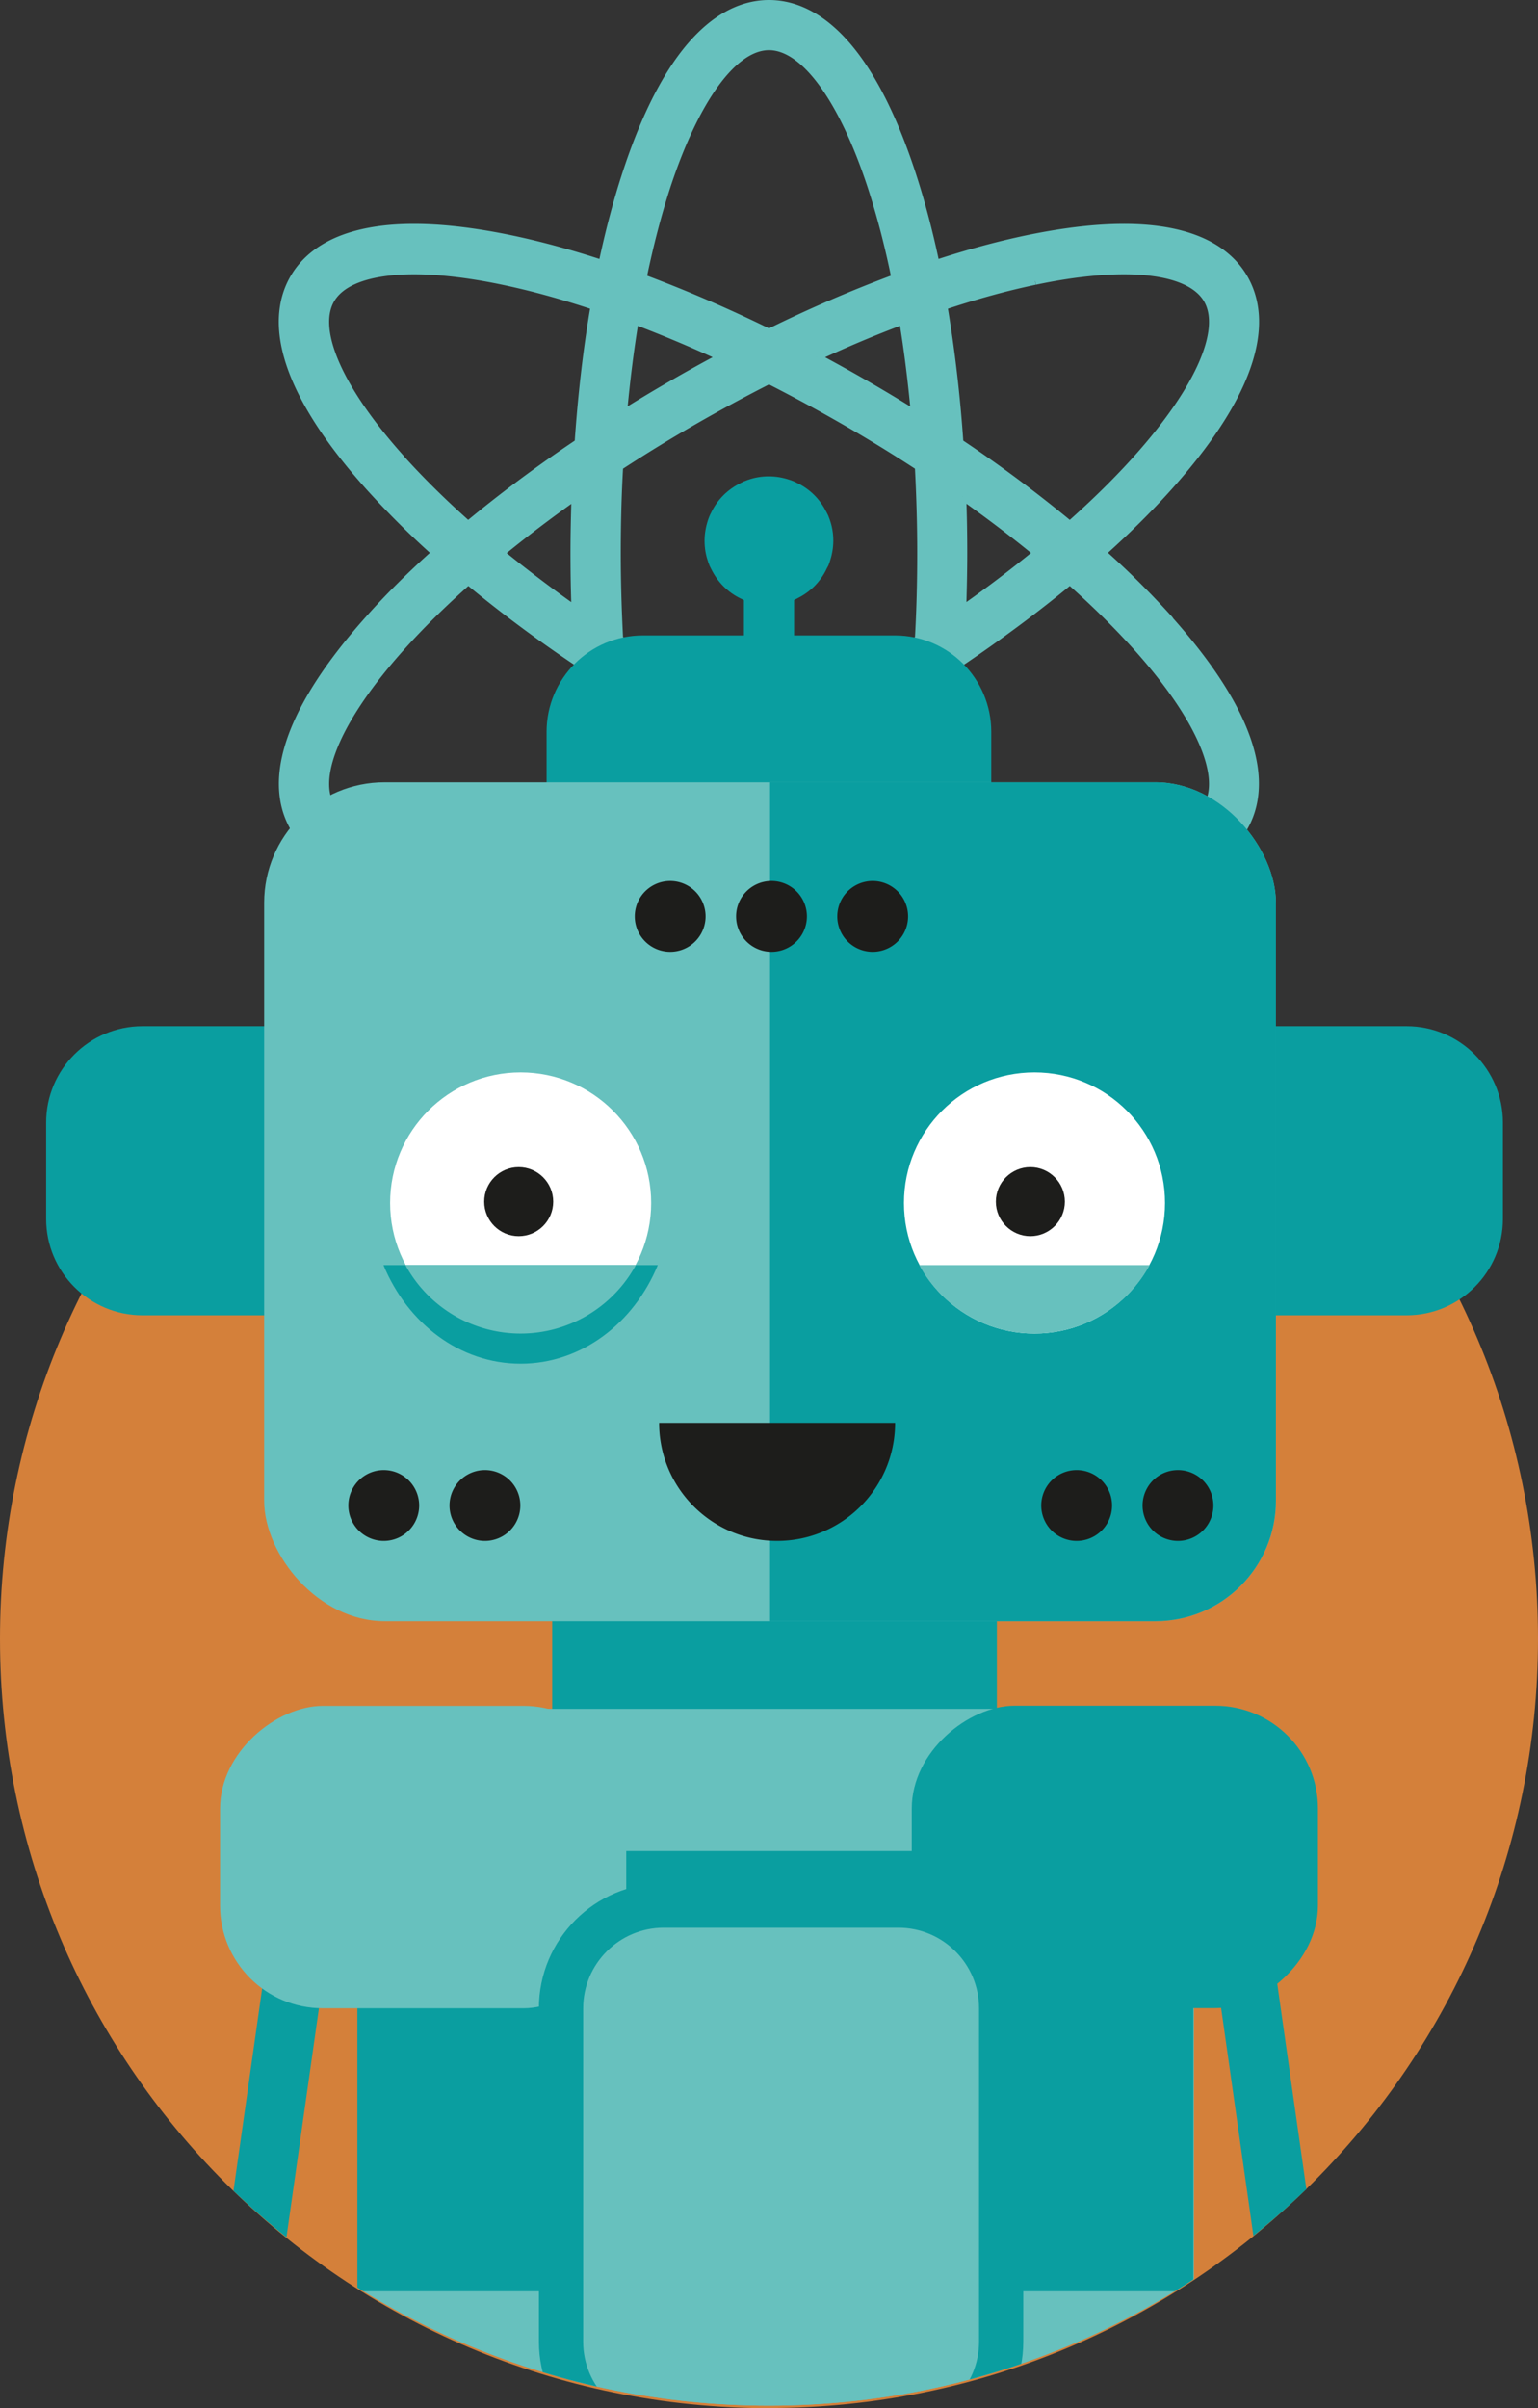 <svg version="1.1" viewBox="0 0 104.28 163.19" xmlns="http://www.w3.org/2000/svg">
  <rect x="0" y="0" width="104.28" height="163.19" fill="#333333" stroke="none"/>
  <defs id="defs5069">
    <clipPath id="clippath">
      <path class="cls-6" d="M104.21 111.73 104.27 0H0v111.67c0 28.47 23.34 51.56 52.14 51.56s52.14-23.08 52.14-51.56l-.06.06z" id="path5058"/>
    </clipPath>
    <clipPath id="clippath-1">
      <path class="cls-6" d="M52.57 113.06H82.4v82.19H52.57Z" id="path5061"/>
    </clipPath>
    <clipPath id="clippath-2">
      <rect class="cls-6" x="17.91" y="53.22" width="68.6" height="56.85" rx="8.17" ry="8.17" id="rect5064"/>
    </clipPath>
    <style id="style5067">.cls-2{fill:#67c1be}.cls-4{fill:#0a9ea0}.cls-6{fill:none}.cls-11{fill:#1d1d1b}</style>
  </defs>
  <path d="M52.14 163.18c28.79 0 52.14-23.34 52.14-52.14S80.94 58.9 52.14 58.9 0 82.25 0 111.05c0 28.8 23.34 52.14 52.14 52.14" style="fill:#d4803a" id="path5071"/>
  <g clip-path="url(#clippath)" id="g5111" transform="translate(0 -.21)">
    <path class="cls-4" d="M15.71 165.75c-.09 0-.19 0-.28-.02a2.005 2.005 0 0 1-1.7-2.26l4.4-31.02c.16-1.09 1.17-1.86 2.26-1.7 1.09.15 1.85 1.17 1.7 2.26l-4.4 31.02a2 2 0 0 1-1.98 1.72zm73 0a2 2 0 0 1-1.98-1.72l-4.4-31.02c-.16-1.09.61-2.11 1.7-2.26 1.1-.16 2.11.61 2.26 1.7l4.4 31.02c.16 1.09-.61 2.11-1.7 2.26-.1.01-.19.02-.28.02zM37.44 93.17v48.55c0 3.61 2.92 6.53 6.53 6.53h17.09c3.61 0 6.53-2.92 6.53-6.53V93.17" id="path5073"/>
    <rect class="cls-2" x="12.99" y="127.29" width="79.24" height="56.68" rx="9.72" ry="9.72" transform="rotate(-90 52.61 155.63)" id="rect5075"/>
    <rect class="cls-4" x="12.8" y="127.14" width="79.54" height="56.68" rx="9.72" ry="9.72" transform="rotate(-90 52.57 155.48)" clip-path="url(#clippath-1)" id="rect5077"/>
    <rect class="cls-2" x="18.44" y="112.28" width="20.49" height="27.54" rx="6.96" ry="6.96" transform="rotate(-90 28.69 126.05)" id="rect5079"/>
    <rect class="cls-4" x="65.34" y="112.28" width="20.49" height="27.54" rx="6.96" ry="6.96" transform="rotate(-90 75.585 126.045)" id="rect5081"/>
    <rect class="cls-2" x="34.7" y="132.68" width="36.51" height="29.83" rx="6.96" ry="6.96" transform="rotate(-90 52.96 147.59)" id="rect5083"/>
    <path class="cls-4" d="M60.92 167.35H45c-4.66 0-8.46-3.79-8.46-8.46v-22.6c0-4.66 3.79-8.46 8.46-8.46h15.92c4.66 0 8.46 3.79 8.46 8.46v22.6c0 4.66-3.79 8.46-8.46 8.46zM45 130.84c-3.01 0-5.46 2.45-5.46 5.46v22.6c0 3.01 2.45 5.46 5.46 5.46h15.92c3.01 0 5.46-2.45 5.46-5.46v-22.6c0-3.01-2.45-5.46-5.46-5.46z" id="path5085"/>
    <path d="M81.85 54.84c-1.19 2.07-5.56 2.54-11.67 1.26-1.96-.41-4.03-.98-6.19-1.7.5-2.92.86-6.02 1.08-9.25 2.68-1.81 5.19-3.67 7.47-5.56 1.7 1.51 3.23 3.02 4.57 4.51 4.17 4.65 5.94 8.67 4.75 10.74m-22.79 7.68C57.12 68.45 54.53 72 52.14 72c-2.39 0-4.98-3.54-6.93-9.48-.62-1.9-1.17-3.98-1.62-6.21 2.77-1.03 5.64-2.26 8.55-3.69 2.9 1.42 5.78 2.66 8.55 3.69-.46 2.23-1 4.31-1.62 6.21M34.1 56.1c-6.11 1.28-10.48.81-11.67-1.26-1.19-2.07.58-6.08 4.75-10.74 1.33-1.49 2.87-3 4.57-4.51 2.28 1.89 4.78 3.76 7.47 5.56.22 3.23.58 6.33 1.08 9.25-2.16.72-4.23 1.29-6.19 1.7m-6.93-24.84c-4.17-4.65-5.94-8.67-4.75-10.74 1.19-2.07 5.56-2.54 11.67-1.26 1.96.41 4.03.98 6.19 1.7-.5 2.92-.86 6.02-1.08 9.25-2.69 1.8-5.19 3.67-7.47 5.56-1.7-1.51-3.23-3.02-4.57-4.51m18.04-18.42c1.95-5.93 4.54-9.48 6.93-9.48 2.39 0 4.98 3.54 6.93 9.48.62 1.9 1.17 3.99 1.62 6.21a91.563 91.563 0 0 0-8.55 3.69 95.533 95.533 0 0 0-8.55-3.69c.46-2.23 1-4.31 1.62-6.21m20.05 21.01c1.78 1.26 3.47 2.54 5.04 3.83a83.995 83.995 0 0 1-5.04 3.82c.04-1.26.07-2.54.07-3.82 0-1.28-.02-2.56-.07-3.83m-9.87-9.45c1.98-.92 3.93-1.74 5.83-2.45.33 2.01.59 4.11.79 6.28-1.07-.67-2.17-1.33-3.28-1.97-1.11-.64-2.23-1.26-3.35-1.86m-13.12 3.83c.2-2.17.46-4.27.79-6.28 1.9.72 3.86 1.54 5.83 2.45-1.11.59-2.23 1.21-3.35 1.86-1.11.64-2.21 1.3-3.28 1.97M39 41.51a93.36 93.36 0 0 1-5.04-3.82c1.57-1.29 3.26-2.57 5.04-3.83-.04 1.26-.07 2.54-.07 3.83s.02 2.56.07 3.82m9.88 9.45c-1.98.92-3.93 1.74-5.83 2.45-.33-2.01-.6-4.11-.79-6.28 1.07.67 2.17 1.33 3.28 1.97 1.11.64 2.23 1.26 3.35 1.86m13.12-3.83c-.2 2.17-.46 4.27-.79 6.28-1.9-.72-3.86-1.54-5.83-2.45 1.11-.59 2.23-1.21 3.35-1.86 1.11-.64 2.21-1.3 3.28-1.97m-4.73-.54c-1.72.99-3.44 1.92-5.15 2.79-1.71-.87-3.43-1.8-5.15-2.79-1.72-.99-3.38-2.02-4.99-3.06-.1-1.91-.16-3.87-.16-5.85 0-1.98.05-3.94.16-5.85 1.61-1.05 3.27-2.07 4.99-3.06 1.72-.99 3.44-1.92 5.15-2.79 1.71.87 3.43 1.8 5.15 2.79 1.72.99 3.38 2.01 4.99 3.06.1 1.92.16 3.87.16 5.85 0 1.98-.05 3.94-.16 5.85a105.13 105.13 0 0 1-4.99 3.06m12.9-27.33c2.27-.48 4.3-.71 6.02-.71 2.9 0 4.9.67 5.65 1.97 1.19 2.07-.58 6.08-4.75 10.74-1.33 1.49-2.87 3-4.57 4.51a91.198 91.198 0 0 0-7.47-5.56c-.22-3.23-.59-6.33-1.08-9.25 2.16-.72 4.23-1.29 6.19-1.7m9.09 22.9a58.19 58.19 0 0 0-4.52-4.49c1.67-1.5 3.19-3 4.52-4.49 6.65-7.44 6.44-11.78 5.09-14.12-1.35-2.34-5.01-4.69-14.77-2.65-1.95.41-4.01.97-6.14 1.67-.46-2.2-1.01-4.26-1.63-6.15C58.7 2.45 54.83.46 52.14.46c-2.69 0-6.57 1.99-9.68 11.47-.62 1.89-1.17 3.96-1.63 6.15-2.14-.7-4.19-1.26-6.14-1.67-9.77-2.04-13.43.31-14.78 2.65-1.35 2.34-1.56 6.68 5.1 14.12a59.8 59.8 0 0 0 4.51 4.49c-1.67 1.5-3.19 3-4.51 4.49-6.65 7.44-6.44 11.78-5.1 14.12.99 1.71 3.21 3.43 8.15 3.43 1.82 0 4-.23 6.62-.78 1.95-.41 4.01-.97 6.14-1.67.46 2.2 1.01 4.26 1.63 6.15 3.11 9.48 6.98 11.47 9.68 11.47 2.7 0 6.57-1.99 9.68-11.47.62-1.89 1.17-3.96 1.63-6.15 2.13.7 4.19 1.26 6.14 1.67 2.62.55 4.81.78 6.62.78 4.94 0 7.17-1.72 8.15-3.43 1.35-2.34 1.56-6.68-5.1-14.12"
          style="fill:#67c1be;stroke:#67c1be;stroke-width:.5px"
          id="path5087"/>
    <path class="cls-4"
          d="M56.13 38.61s.02-.06.04-.09c.01-.03.02-.05.03-.08.02-.04.03-.09.05-.13 0-.01 0-.02.01-.04.15-.45.24-.92.24-1.42 0-.5-.08-.97-.24-1.42 0-.01 0-.02-.01-.03-.02-.05-.03-.09-.05-.13-.01-.03-.02-.05-.03-.08-.01-.03-.02-.06-.04-.09l-.06-.12c0-.01-.01-.03-.02-.04-.21-.42-.48-.82-.83-1.17s-.75-.63-1.17-.83c-.01 0-.03-.01-.04-.02l-.12-.06c-.03-.01-.06-.02-.09-.04-.03-.01-.05-.02-.08-.03-.04-.02-.09-.03-.13-.05-.01 0-.02 0-.04-.01-.44-.15-.92-.24-1.42-.24-.5 0-.97.08-1.42.24-.01 0-.02 0-.03.01-.04.02-.09.03-.13.05-.03.01-.05.02-.08.03-.03.01-.06.02-.09.04l-.12.06c-.01 0-.03.01-.04.02-.42.21-.82.48-1.17.83s-.63.75-.83 1.17c0 .01-.01.03-.02.04l-.06.12c-.01.03-.02.06-.04.09-.01.03-.02.05-.03.08-.02.04-.03.09-.05.13 0 .01 0 .02-.01.03-.15.45-.24.92-.24 1.42 0 .5.08.98.24 1.42 0 .01 0 .02.01.04.02.04.03.09.05.13.01.03.02.05.03.08.01.03.02.06.04.09l.06.12c0 .01.01.03.02.04.21.42.48.82.83 1.17s.75.63 1.17.83c.01 0 .03.01.04.02l.12.06c.03.01.06.02.08.04.03.01.06.02.08.03.04.02.09.03.13.05.01 0 .02 0 .04.01.44.15.92.24 1.42.24.5 0 .97-.08 1.42-.24h.04s.09-.04.13-.06c.03-.01.06-.02.08-.03l.08-.04.12-.06c.01 0 .03-.01.04-.02.42-.21.82-.48 1.17-.83s.63-.75.83-1.17c0-.01.01-.03.02-.04l.06-.12"
          id="path5089"/>
    <path style="fill:none;stroke:#0a9ea0;stroke-width:3.4px" d="M52.14 60.27V34.49" id="path5091"/>
    <path class="cls-4" d="M43.59 43.27h17.09c3.61 0 6.53 2.93 6.53 6.53v48.55c0 3.61-2.93 6.53-6.53 6.53H43.59c-3.61 0-6.53-2.93-6.53-6.53V49.8c0-3.61 2.93-6.53 6.53-6.53z" id="path5093"/>
    <path class="cls-4" d="M9.66 69.75h85.71c3.61 0 6.53 2.93 6.53 6.53v6.53c0 3.61-2.93 6.53-6.53 6.53H9.66c-3.61 0-6.53-2.93-6.53-6.53v-6.53c0-3.61 2.93-6.53 6.53-6.53z" id="path5095"/>
    <rect class="cls-2" x="17.91" y="53.22" width="68.6" height="56.85" rx="8.17" ry="8.17" id="rect5097"/>
    <path class="cls-4" d="M52.21 49.95h50.02v84.53H52.21Z" clip-path="url(#clippath-2)" id="path5099"/>
    <path class="cls-11" d="M26.02 104.63a2.4 2.4 0 1 0-.001-4.801 2.4 2.4 0 0 0 .001 4.801m6.86 0a2.4 2.4 0 1 0-.001-4.801 2.4 2.4 0 0 0 .001 4.801m40.12 0a2.4 2.4 0 1 0-.001-4.801A2.4 2.4 0 0 0 73 104.63m6.87 0a2.4 2.4 0 1 0-.001-4.801 2.4 2.4 0 0 0 .001 4.801M45.44 64.71a2.4 2.4 0 1 0-.001-4.801 2.4 2.4 0 0 0 .001 4.801m6.87 0a2.4 2.4 0 1 0-.001-4.801 2.4 2.4 0 0 0 .001 4.801m6.86 0a2.4 2.4 0 1 0-.001-4.801 2.4 2.4 0 0 0 .001 4.801m1.52 31.92c0 4.42-3.58 8-8 8s-8-3.58-8-8z" id="path5101"/>
    <path d="M70.14 90.58c4.89 0 8.85-3.96 8.85-8.85s-3.96-8.85-8.85-8.85-8.85 3.96-8.85 8.85 3.96 8.85 8.85 8.85m-34.84 0c4.89 0 8.85-3.96 8.85-8.85s-3.96-8.85-8.85-8.85-8.85 3.96-8.85 8.85 3.96 8.85 8.85 8.85" id="path5103" style="fill:#fff"/>
    <path class="cls-11" d="M69.86 83.98c1.29 0 2.34-1.05 2.34-2.34 0-1.29-1.05-2.34-2.34-2.34-1.29 0-2.34 1.05-2.34 2.34 0 1.29 1.05 2.34 2.34 2.34m-34.69 0c1.29 0 2.34-1.05 2.34-2.34 0-1.29-1.05-2.34-2.34-2.34-1.29 0-2.34 1.05-2.34 2.34 0 1.29 1.05 2.34 2.34 2.34" id="path5105"/>
    <path class="cls-4" d="M26 85.94c1.63 3.94 5.17 6.68 9.3 6.68 4.13 0 7.67-2.74 9.3-6.68z" id="path5107"/>
    <path class="cls-2" d="M27.49 85.94a8.9 8.9 0 0 0 7.81 4.64 8.9 8.9 0 0 0 7.81-4.64zm34.84 0a8.9 8.9 0 0 0 7.81 4.64 8.9 8.9 0 0 0 7.81-4.64z" id="path5109"/>
  </g>
</svg>